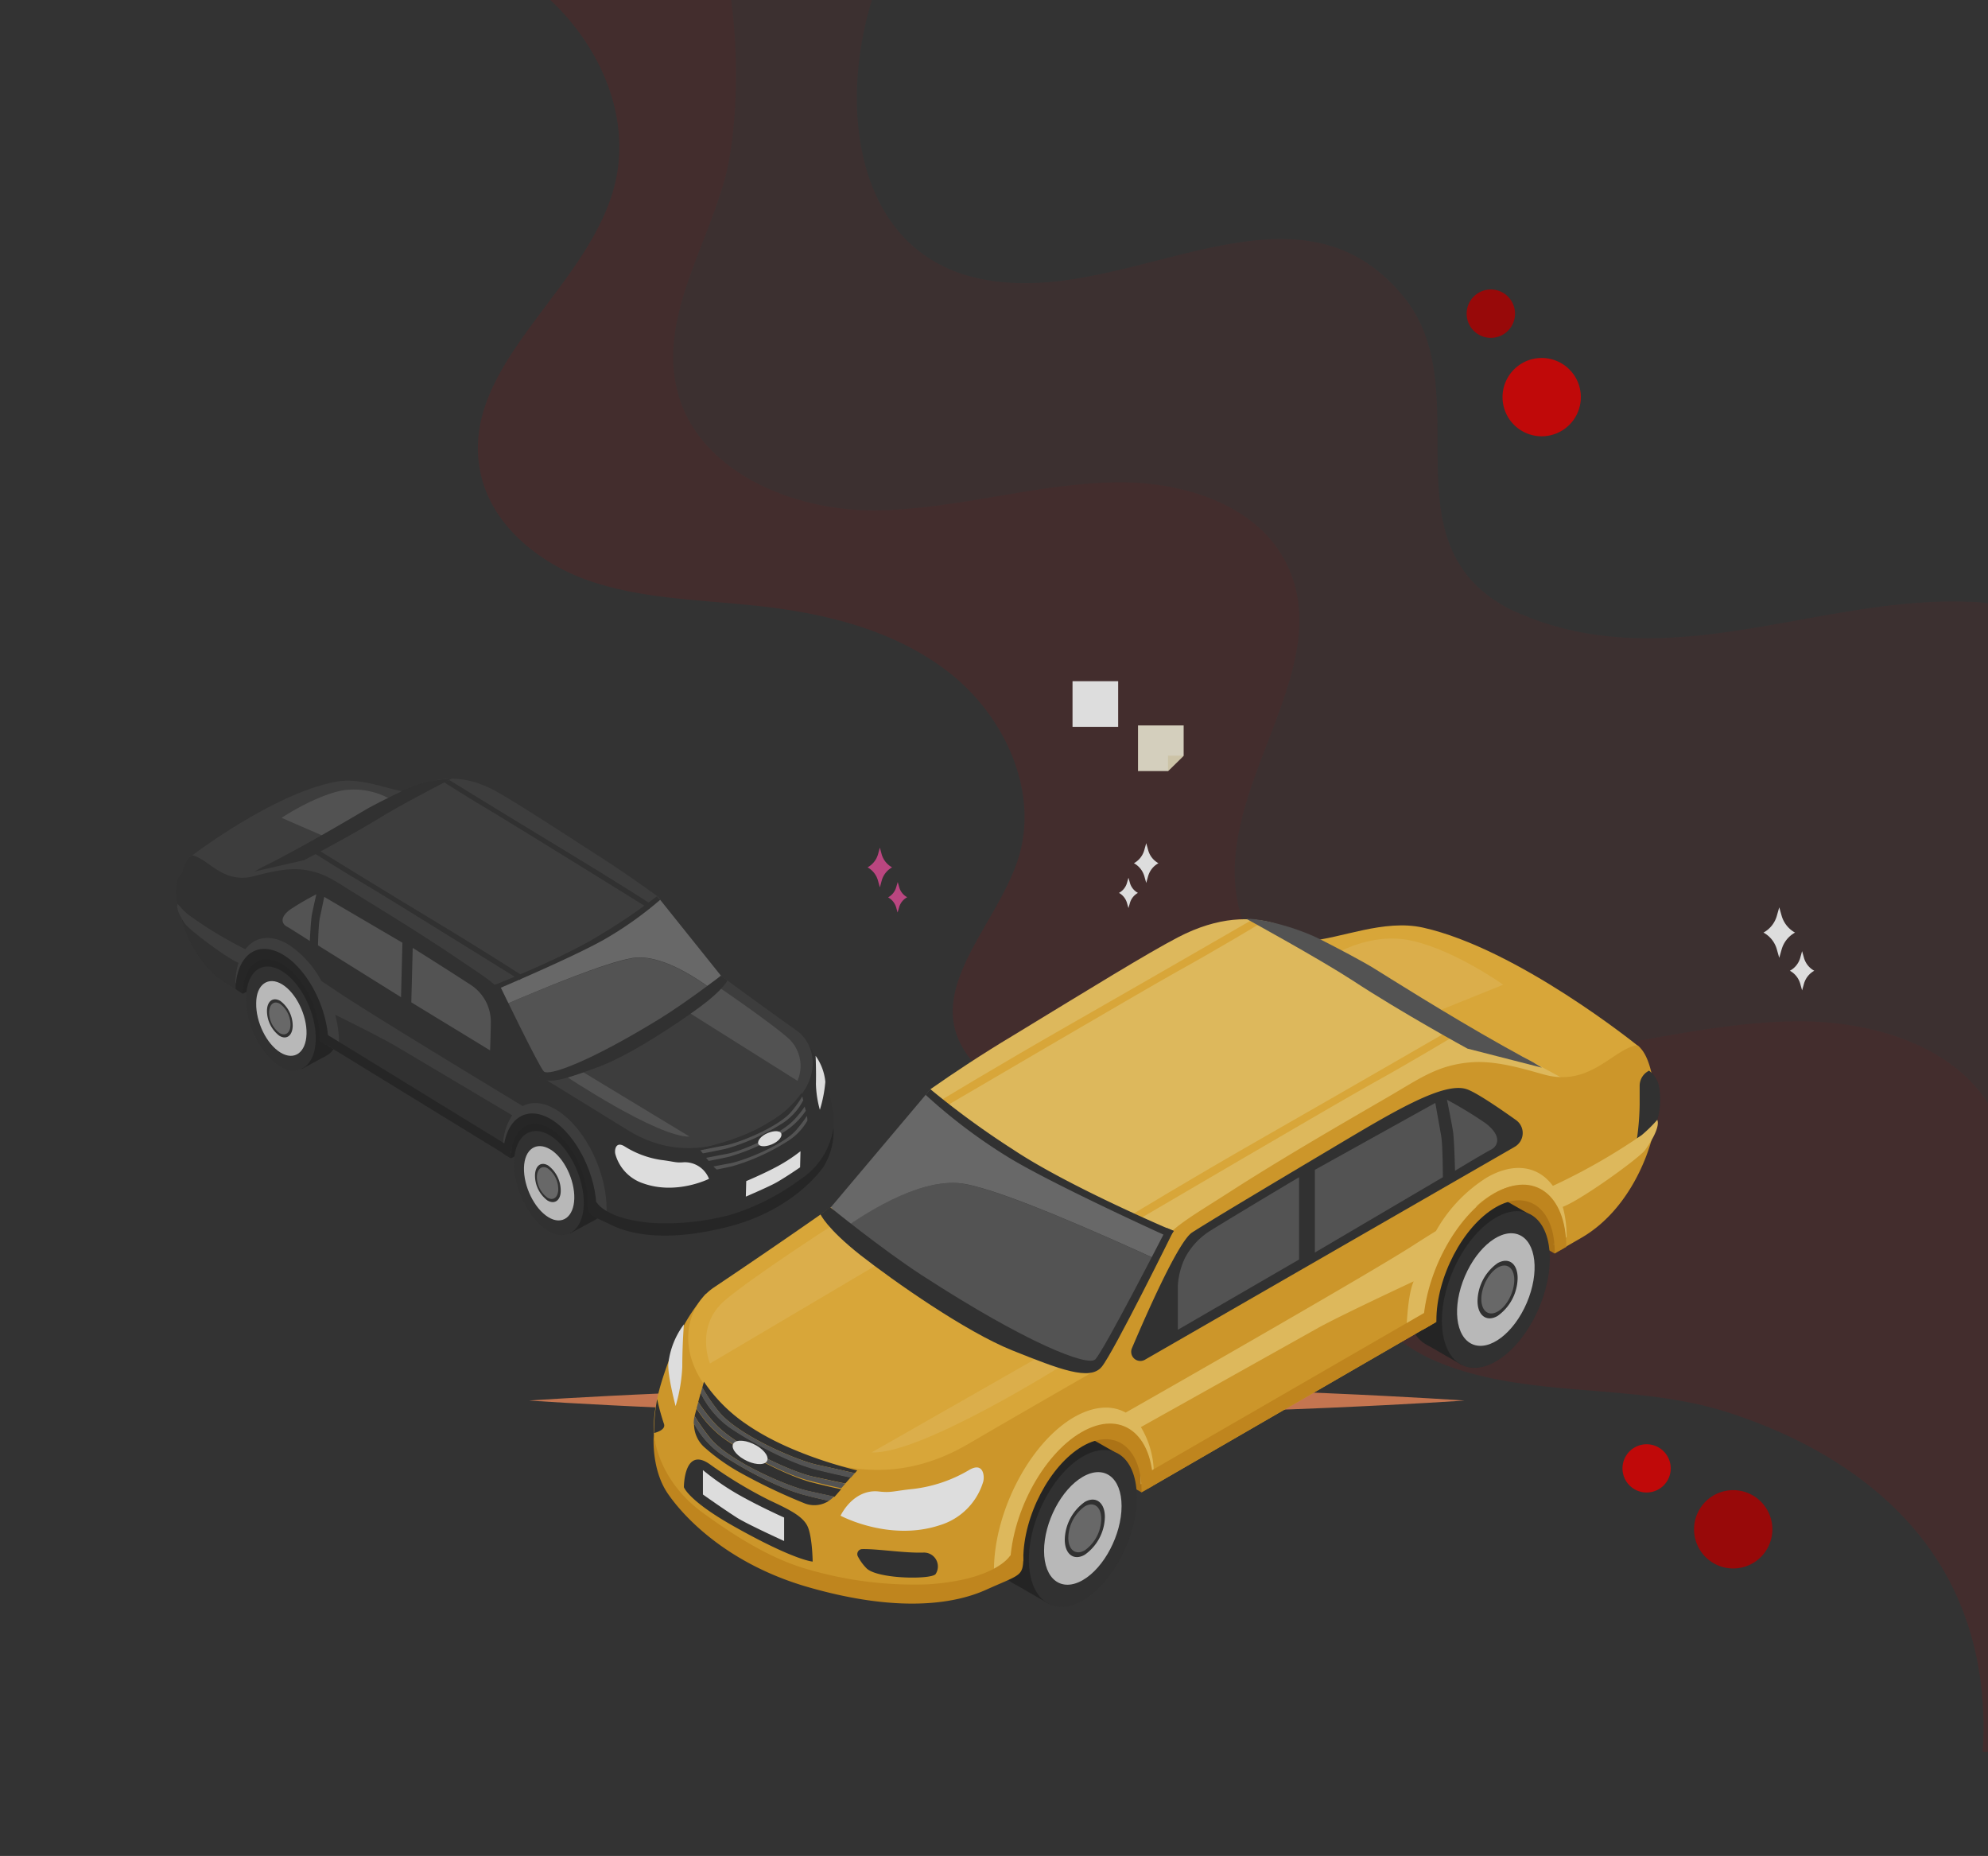 <svg xmlns="http://www.w3.org/2000/svg" xmlns:xlink="http://www.w3.org/1999/xlink" width="813" height="759" viewBox="0 0 813 759">
  <rect x="0" y="0" width="813" height="759" fill="#333333" stroke="none"/>
  <defs>
    <clipPath id="clip-path">
      <rect id="Rectangle_136" data-name="Rectangle 136" width="813" height="759" transform="translate(553)" fill="#fff" stroke="#707070" stroke-width="1"/>
    </clipPath>
  </defs>
  <g id="Mask_Group_2" data-name="Mask Group 2" transform="translate(-553)" clip-path="url(#clip-path)">
    <g id="Layer_2" data-name="Layer 2" transform="translate(624.995)">
      <g id="OBJECTS" transform="translate(0.005)" opacity="0.83">
        <path id="Path_3084" data-name="Path 3084" d="M772.162,330.854V716.363H660.584c1.667-25.879-2.9-51.512-15.959-74.085-19.129-32.793-52.742-53.179-88.1-64.63-38.586-12.516-81.983-5.329-118.793-20.66-16.014-6.668-30.334-19.321-35.089-35.99-4.372-15.44-.164-31.809,1.476-47.8s-.519-34.433-13.418-43.97c-13.309-9.865-31.891-6.012-47.905-1.722-26.316,7.05-82.256,34.761-100.265-.711-12.379-24.376,15-49.189,23.5-75.26,9.018-27.683-5.466-59-28.557-76.818S184.7,250.129,155.736,247.4c-21.862-2.214-44.407-2.733-65.2-9.947s-40.363-23.256-44.462-44.9c-8.444-43.7,45.09-74.577,55.284-117.891C107.694,47.686,95.314,19.129,74.764,0H206.319c-14.292,46.183-6.012,107.67,49.955,114.967,57.388,8.2,122.974-46.457,166.7,5.465,32.793,38.258-8.2,101.112,43.724,128.439,62.853,30.06,125.706-5.465,188.56-2.733h.41a47.85,47.85,0,0,1,45.446,34.433C716.96,333.969,745.3,317.71,772.162,330.854Z" transform="translate(78.257)" fill="#dc0000" opacity="0.07"/>
        <path id="Path_3085" data-name="Path 3085" d="M772.162,549.009V716.363H660.584c1.667-25.879-2.9-51.512-15.959-74.085-19.129-32.793-52.742-53.179-88.1-64.63-38.586-12.516-81.983-5.329-118.793-20.66-16.014-6.668-30.334-19.321-35.089-35.99-4.372-15.44-.164-31.809,1.476-47.8s-.519-34.433-13.418-43.97c-13.309-9.865-31.891-6.012-47.905-1.722-26.316,7.051-82.256,34.761-100.265-.71-12.379-24.376,15-49.19,23.5-75.26,9.018-27.683-5.466-59-28.557-76.818S184.7,250.129,155.736,247.4c-21.862-2.214-44.407-2.733-65.2-9.947s-40.363-23.256-44.462-44.9c-8.444-43.7,45.09-74.577,55.284-117.891C107.694,47.686,95.314,19.129,74.764,0h74c3.607,27.327,1.831,56.623-2.459,72.582-7.87,29.186-27.054,57.8-19.621,87.147,8.2,32.793,46.648,49.189,80.561,49s67.034-11.478,100.948-11.45c26.7,0,56.4,9.7,67.936,33.777,19.73,41.155-25.8,86.683-21.124,132.074,4.482,43.724,53.808,69.111,97.614,69.931s86.546-14.566,130.352-15.385c32.793-.6,70.232,10.6,83.568,40.636,5.766,13.035,6.2,27.929,11.887,40.991,10.63,24.349,37.329,37.548,63.127,43.724C751.584,545.512,761.887,547.233,772.162,549.009Z" transform="translate(78.257)" fill="#ac0000" opacity="0.08"/>
        <path id="Path_3086" data-name="Path 3086" d="M435.415,213.385s-85.644,5.985-191.292,5.985S52.83,213.385,52.83,213.385s85.644-5.985,191.292-5.985S435.415,213.385,435.415,213.385Z" transform="translate(91.529 359.372)" fill="#e18256"/>
        <path id="Path_3087" data-name="Path 3087" d="M162.625,108.56v12.379l-6.395,6.285H143.96V108.56Z" transform="translate(249.434 188.107)" fill="#f4eed8"/>
        <path id="Path_3088" data-name="Path 3088" d="M154.845,113.09l-6.395,6.285V113.09Z" transform="translate(257.214 195.957)" fill="#ebe0be"/>
        <rect id="Rectangle_134" data-name="Rectangle 134" width="18.665" height="18.665" transform="translate(366.613 278.577)" fill="#fff"/>
        <path id="Path_3089" data-name="Path 3089" d="M230.538,69.584A16.014,16.014,0,1,1,214.524,53.57a16.014,16.014,0,0,1,16.014,16.014Z" transform="translate(343.956 92.823)" fill="#dc0000"/>
        <path id="Path_3090" data-name="Path 3090" d="M259.2,239.014a16.014,16.014,0,1,1-4.719-11.353,16.014,16.014,0,0,1,4.719,11.353Z" transform="translate(393.616 386.403)" fill="#ac0000"/>
        <path id="Path_3091" data-name="Path 3091" d="M212.925,53.185a9.893,9.893,0,1,1-9.865-9.865,9.893,9.893,0,0,1,9.865,9.865Z" transform="translate(334.651 75.063)" fill="#ac0000"/>
        <path id="Path_3092" data-name="Path 3092" d="M236.19,226a9.865,9.865,0,1,1-9.865-9.865A9.865,9.865,0,0,1,236.19,226Z" transform="translate(375.059 374.499)" fill="#dc0000"/>
        <path id="Path_3093" data-name="Path 3093" d="M147.613,139.707l.765,2.733.765-2.733a8.772,8.772,0,0,1,4.236-5.329h0a8.718,8.718,0,0,1-4.236-5.465l-.765-2.733-.765,2.733a8.854,8.854,0,0,1-4.263,5.465h0a8.909,8.909,0,0,1,4.263,5.329Z" transform="translate(248.377 218.638)" fill="#fff"/>
        <path id="Path_3094" data-name="Path 3094" d="M144.389,141.68l.6,2.077.6-2.077a6.86,6.86,0,0,1,3.279-4.126h0a6.722,6.722,0,0,1-3.279-4.1l-.6-2.1-.6,2.1a6.722,6.722,0,0,1-3.279,4.1h0a6.859,6.859,0,0,1,3.279,4.126Z" transform="translate(244.496 227.597)" fill="#fff"/>
        <path id="Path_3095" data-name="Path 3095" d="M280.576,113.987l.765,2.733.765-2.733a8.854,8.854,0,0,1,4.263-5.465h0a8.909,8.909,0,0,1-4.263-5.329l-.765-2.733-.765,2.733a8.772,8.772,0,0,1-4.236,5.329h0a8.717,8.717,0,0,1,4.236,5.465Z" transform="translate(478.816 174.072)" fill="#fff"/>
        <path id="Path_3096" data-name="Path 3096" d="M277.379,115.96l.6,2.077.574-2.077a6.886,6.886,0,0,1,3.279-4.126h0a6.8,6.8,0,0,1-3.279-4.126l-.574-2.077-.6,2.077a6.805,6.805,0,0,1-3.279,4.126h0a6.887,6.887,0,0,1,3.279,4.126Z" transform="translate(474.934 183.03)" fill="#fff"/>
        <path id="Path_3097" data-name="Path 3097" d="M244.993,152.969l-.984,3.471-.984-3.471a11.259,11.259,0,0,0-5.465-6.859h0a11.314,11.314,0,0,0,5.466-6.859l.984-3.471.984,3.471a11.5,11.5,0,0,0,5.465,6.859h0a11.45,11.45,0,0,0-5.465,6.859Z" transform="translate(411.62 235.273)" fill="#fff"/>
        <path id="Path_3098" data-name="Path 3098" d="M247.276,155.648l-.765,2.733-.765-2.733a8.8,8.8,0,0,0-4.236-5.3h0a8.663,8.663,0,0,0,4.236-5.274l.765-2.733.765,2.733a8.717,8.717,0,0,0,4.208,5.274h0a8.854,8.854,0,0,0-4.208,5.3Z" transform="translate(418.464 246.64)" fill="#fff"/>
        <path id="Path_3099" data-name="Path 3099" d="M109.256,140.377l-.738,2.733-.765-2.733a8.854,8.854,0,0,0-4.263-5.465h0a8.909,8.909,0,0,0,4.263-5.329l.765-2.733.738,2.733a8.909,8.909,0,0,0,4.263,5.329h0A8.854,8.854,0,0,0,109.256,140.377Z" transform="translate(179.31 219.799)" fill="#d5498f"/>
        <path id="Path_3100" data-name="Path 3100" d="M111.042,142.384l-.6,2.077-.574-2.077a6.914,6.914,0,0,0-3.307-4.126h0a6.832,6.832,0,0,0,3.307-4.126L110.5,132l.6,2.077a6.7,6.7,0,0,0,3.279,4.126h0A6.777,6.777,0,0,0,111.042,142.384Z" transform="translate(184.629 228.723)" fill="#d5498f"/>
        <path id="Path_3101" data-name="Path 3101" d="M54.541,187.3l27.327-14.975a13.5,13.5,0,0,0-15.987-6.395A76.927,76.927,0,0,0,47.6,172.709Z" transform="translate(82.466 286.393)" fill="#212121"/>
        <ellipse id="Ellipse_62" data-name="Ellipse 62" cx="12.625" cy="22.327" rx="12.625" ry="22.327" transform="matrix(0.93, -0.367, 0.367, 0.93, 142.213, 462.49)" fill="#212121"/>
        <path id="Path_3102" data-name="Path 3102" d="M79.018,209.035l-9.565,5.192L52.92,172.8l9.947-5.329Z" transform="translate(91.685 290.184)" fill="#212121"/>
        <path id="Path_3103" data-name="Path 3103" d="M50.606,181.753c-.273,10.712,5.9,23.31,13.664,28.147s14.538,0,14.811-10.6-5.875-23.31-13.664-28.147S50.879,171.068,50.606,181.753Z" transform="translate(87.659 293.281)" fill="#303030"/>
        <path id="Path_3104" data-name="Path 3104" d="M52.074,180.329c-.191,7.679,4.263,16.724,9.92,20.222s10.466,0,10.658-7.624-4.236-16.752-9.838-20.086S52.292,172.623,52.074,180.329Z" transform="translate(90.208 297.192)" fill="#d3d3d3"/>
        <path id="Path_3105" data-name="Path 3105" d="M53.721,178.778a12.762,12.762,0,0,0,5.056,10.33c2.924,1.776,5.465,0,5.465-3.908a12.9,12.9,0,0,0-5.083-10.33C56.262,173.094,53.83,174.843,53.721,178.778Z" transform="translate(93.07 301.803)" fill="#303030"/>
        <path id="Path_3106" data-name="Path 3106" d="M54,178.461a10.712,10.712,0,0,0,4.236,8.636c2.4,1.476,4.427,0,4.509-3.252a10.576,10.576,0,0,0-4.208-8.608C56.241,173.761,54.192,175.209,54,178.461Z" transform="translate(93.556 302.64)" fill="#727272"/>
        <path id="Path_3107" data-name="Path 3107" d="M14.332,162.657l27.327-14.975a13.5,13.5,0,0,0-15.987-6.367A76.926,76.926,0,0,0,7.5,147.982Z" transform="translate(12.983 243.73)" fill="#212121"/>
        <path id="Path_3108" data-name="Path 3108" d="M3.336,147.359s32.793-25.114,58.481-30.06c10.685-2.1,21.862,3.471,30.771,4.454l9.264,9.209L32.194,171.27,4.648,155.557C2.133,153.972.685,148.67,3.336,147.359Z" transform="translate(3.32 202.433)" fill="#3f3f3f"/>
        <path id="Path_3109" data-name="Path 3109" d="M135.8,157.168c-3.115,3.607-9.346,9.045-21.589,17.162C84.641,193.9,64.091,191.82,64.091,191.82L48.76,163.1c17.025-7.324,42.658-17.818,53.48-19.566S127.108,150.664,135.8,157.168Z" transform="translate(84.476 248.317)" fill="#595959"/>
        <path id="Path_3110" data-name="Path 3110" d="M114.92,134.09l26.07,32.547s1.858,1.366-2.541,6.449c-8.69-6.559-22.736-15.385-33.558-13.664s-36.428,12.325-53.48,19.648L47.23,171.2Z" transform="translate(81.825 232.344)" fill="#727272"/>
        <path id="Path_3111" data-name="Path 3111" d="M167.613,164.527s-3.061,4.208-20.96,15.959c-16.7,10.931-46.73,21.152-46.73,21.152a404.46,404.46,0,0,0-37.411-26.426c-16.615-9.811-45.692-22.9-45.692-22.9l49.955-30.06s13.39-12.625,35.252-.383c8.2,4.591,23.064,14.265,43.888,27.71C153.676,154.607,161.464,160.072,167.613,164.527Z" transform="translate(29.132 201.908)" fill="#3f3f3f"/>
        <path id="Path_3112" data-name="Path 3112" d="M125.289,167.661s-14.484-9.373-35.17-21.862-47.6-29.049-47.6-29.049L40,117.433s11.177,7.132,21.671,13.308c8.39,5,62.58,38.614,62.58,38.614Z" transform="translate(69.297 202.299)" fill="#303030"/>
        <path id="Path_3113" data-name="Path 3113" d="M105.944,178.3s-14.484-9.4-35.17-21.862-47.6-29.076-47.6-29.076L20.6,128.1s11.177,7.132,21.671,13.308c8.526,5.028,62.635,38.668,62.635,38.668Z" transform="translate(35.682 220.683)" fill="#303030"/>
        <path id="Path_3114" data-name="Path 3114" d="M37.606,128.39l-14.238,2.077L8.83,137.955s28.038-2.9,30.907-3.99S37.606,128.39,37.606,128.39Z" transform="translate(15.288 222.468)" fill="#3f3f3f"/>
        <ellipse id="Ellipse_63" data-name="Ellipse 63" cx="12.625" cy="22.327" rx="12.625" ry="22.327" transform="matrix(0.93, -0.367, 0.367, 0.93, 32.604, 395.192)" fill="#212121"/>
        <path id="Path_3115" data-name="Path 3115" d="M38.9,184.415,29.36,189.58,12.8,148.152l9.947-5.3Z" transform="translate(22.167 247.523)" fill="#212121"/>
        <path id="Path_3116" data-name="Path 3116" d="M10.5,157.136c-.3,10.685,5.9,23.31,13.664,28.147s14.538,0,14.812-10.6-5.9-23.31-13.8-28.147S10.77,146.424,10.5,157.136Z" transform="translate(18.157 250.618)" fill="#303030"/>
        <path id="Path_3117" data-name="Path 3117" d="M12,155.812c-.191,7.706,4.236,16.752,9.92,20.222s10.439,0,10.658-7.6-4.236-16.752-9.92-20.25S12,148.133,12,155.812Z" transform="translate(20.777 254.401)" fill="#d3d3d3"/>
        <path id="Path_3118" data-name="Path 3118" d="M13.61,154.145a12.844,12.844,0,0,0,5.056,10.3c2.9,1.776,5.329,0,5.465-3.908a12.762,12.762,0,0,0-5.056-10.33C16.124,148.488,13.692,150.237,13.61,154.145Z" transform="translate(23.57 259.129)" fill="#303030"/>
        <path id="Path_3119" data-name="Path 3119" d="M13.93,153.858a10.658,10.658,0,0,0,4.208,8.608c2.432,1.476,4.454,0,4.536-3.252a10.74,10.74,0,0,0-4.208-8.608C16.035,149.13,14.122,150.579,13.93,153.858Z" transform="translate(24.124 259.962)" fill="#727272"/>
        <path id="Path_3120" data-name="Path 3120" d="M5.847,128c6.313,1.312,11.778,10.74,23.283,8.936,3.2-.519,13.09-3.962,21.1-3.17,8.526.847,13.172,4.154,20.714,8.909,6.012,3.771,27.328,16.615,43.724,27.765,9.127,6.231,15.467,9.947,17.763,14.019,1.612,2.733,7.16,16.806,12.625,27.765a29.512,29.512,0,0,0,4.1,5.957l105.894-16.615a50.448,50.448,0,0,1,9.209,17.49c1.312,4.236,5.466,14.921,3.115,24.431a38.1,38.1,0,0,1-19.84,23.666c-39.078,21.261-60.694,15.549-76.517,6.2.328-14.183-7.87-30.853-18.227-37.275s-19.129-.191-19.676,13.91L59.573,204.818c-.383-3.744-2.05-15.877-4.017-19.457-3.962-7.214-14.128-17.326-18.8-16.97-14.866,1.066-9.155,16.806-11.7,15.249l-5.465-3.416C8.142,173.2,2.567,159.727.873,151.283-.165,146.583.6,131.115,5.847,128Z" transform="translate(0.809 221.792)" fill="#303030"/>
        <path id="Path_3121" data-name="Path 3121" d="M8.88,158.717c.492-15.741,10.275-22.682,21.862-15.549A40.636,40.636,0,0,1,44.05,157.979l6.149,4.072c10.931,7.515,58.617,36.428,76.189,47.058,3.8-1.968,8.635-1.612,13.828,1.585,11.7,7.16,20.824,25.742,20.468,41.565l-1.64-.984-2.323-1.421c0-.164-2.377-1.148-2.377-1.284.328-13.117-6.477-27.655-16.151-33.585a15.331,15.331,0,0,0-5.739-2.214l.465.3-6.285,1.148c-2.979,2.268-4.728,7.023-4.919,13.664v.41l-3.416-2.132a23.939,23.939,0,0,1,3.8-13.281L74.931,184.842c-6.5-3.853-25.278-13.117-25.278-13.117a43.15,43.15,0,0,1,1.612,13.008l-1.612-.984-2.35-1.421c0-.164-2.377-1.148-2.377-1.284a42.521,42.521,0,0,0-2.733-15.659l-.738-.465-5.793-8.963L27.709,148c-1.284-.874,1.2.465,5.793,3.252a26.7,26.7,0,0,0-4.728-3.689c-9.674-5.9-17.107-.355-17.462,12.735,0,0,1.011.492,1.011.628Z" transform="translate(15.374 243.216)" fill="#3f3f3f"/>
        <path id="Path_3122" data-name="Path 3122" d="M68.79,169.154c10.357,6.422,18.555,23.092,18.337,37.275l-1.448-.9-2.1-1.284v-.41c.3-11.723-6.477-25.551-15.139-30.88s-15.959,0-16.4,11.641v.383l-3.088-1.913C49.551,168.962,58.323,162.732,68.79,169.154Z" transform="translate(84.806 288.719)" fill="#232323"/>
        <path id="Path_3123" data-name="Path 3123" d="M62.065,123.2a30.334,30.334,0,0,0-21.452-4.673c-11.642,2.35-24.813,11.2-24.813,11.2l19.949,8.663Z" transform="translate(27.365 204.734)" fill="#727272" opacity="0.5"/>
        <path id="Path_3124" data-name="Path 3124" d="M28.548,144.514c10.494,6.422,18.665,23.092,18.337,37.275l-1.448-.875L43.36,179.63a2.076,2.076,0,0,1,0-.41c.3-11.751-6.477-25.579-15.167-30.88s-15.932,0-16.4,11.641a1.557,1.557,0,0,1,0,.355L8.9,158.4C9.337,144.35,18.109,138.119,28.548,144.514Z" transform="translate(15.409 246.051)" fill="#232323"/>
        <path id="Path_3125" data-name="Path 3125" d="M128.567,146s12.981,9.674,30.962,22.463c8.854,6.285,11.587,23.447-10.029,36.755-25.141,15.6-44.052,13.363-59.574,3.635C73.256,198.523,54.4,186.991,54.4,186.991s13.035.273,39.461-14.429A147.3,147.3,0,0,0,128.567,146Z" transform="translate(94.249 252.982)" fill="#3f3f3f"/>
        <path id="Path_3126" data-name="Path 3126" d="M109.53,187.573,64,160l-6.012,2.241S96.276,187.874,109.53,187.573Z" transform="translate(100.47 277.24)" fill="#727272" opacity="0.5"/>
        <path id="Path_3127" data-name="Path 3127" d="M89.532,147.39s21.561,14.648,29.842,21.862a15.358,15.358,0,0,1,3.689,17.353L75.65,156.791Z" transform="translate(131.07 255.39)" fill="#727272" opacity="0.5"/>
        <path id="Path_3128" data-name="Path 3128" d="M113.639,208.082a2.459,2.459,0,0,0,3.58-3.006c-4.1-10.357-11.887-29.213-15.385-31.618-4.536-3.115-20.359-13.145-39.68-25.333-14.292-8.991-26.972-16.834-33.094-15.3a77.254,77.254,0,0,0-13.664,8.2,4.29,4.29,0,0,0,.164,7.215Z" transform="translate(23.396 229.814)" fill="#303030"/>
        <path id="Path_3129" data-name="Path 3129" d="M92.393,116.52s-19.976,10.22-29.022,15.823c-13.418,8.2-31.4,17.544-31.4,17.544L11.75,154.505c5.466-3.17,0,0,10.74-5.657,15.3-8.062,32.028-18.063,34.733-19.648,3.744-2.159,10.931-5.711,14.839-7.57a52.634,52.634,0,0,1,20.332-5.11Z" transform="translate(20.347 201.9)" fill="#303030"/>
        <path id="Path_3130" data-name="Path 3130" d="M104.124,185.266a10.63,10.63,0,0,0-10.275-6.777c-3.416.3-3.853-.273-9.4-.956a38.668,38.668,0,0,1-14.73-5.465c-3.853-2.432-4.29,1.558-3.908,3.061a17.517,17.517,0,0,0,11.478,12.024C90.87,191.961,104.124,185.266,104.124,185.266Z" transform="translate(113.828 296.818)" fill="#fff"/>
        <path id="Path_3131" data-name="Path 3131" d="M88.86,185.166c-3.689.683-7.488,1.476-10,1.968l-.629-.765s17.6-3.443,30.06-11.5A43.178,43.178,0,0,0,120.26,163.55l.383,1.585a50.283,50.283,0,0,1-4.782,6.395C110.859,177.569,94.954,184.073,88.86,185.166Z" transform="translate(135.541 283.391)" fill="#303030"/>
        <path id="Path_3132" data-name="Path 3132" d="M88.842,186.5c-2.951.547-6.094,1.175-8.553,1.667L78.84,186.45c2.733-.492,6.422-1.2,9.947-2.022A88.594,88.594,0,0,0,111.8,173.77a24.6,24.6,0,0,0,8.2-9.1l.6,2.432a41.564,41.564,0,0,1-4.564,5.629C110.458,178.552,94.936,185.384,88.842,186.5Z" transform="translate(136.598 285.332)" fill="#303030"/>
        <path id="Path_3133" data-name="Path 3133" d="M110.444,175.714a23.966,23.966,0,0,0,7.515-8.034,8.526,8.526,0,0,1-2.951,6.34,53.917,53.917,0,0,1-10.439,7,153.219,153.219,0,0,1-17.189,7.57,7.1,7.1,0,0,1-6.449-.874c2.05-.41,4.318-.875,6.5-1.394a87.7,87.7,0,0,0,23.01-10.6Z" transform="translate(140.219 290.548)" fill="#303030"/>
        <path id="Path_3134" data-name="Path 3134" d="M111.137,174.428a29.652,29.652,0,0,0,8.2-8.2l.41,1.776v.246a56.223,56.223,0,0,1-4.236,5.684C110.427,180,94.522,186.48,88.428,187.6c-2.3.41-4.728.9-6.887,1.312h0l-1.722-2.1c2.487-.465,5.466-1.066,8.472-1.749a87.693,87.693,0,0,0,22.846-10.63Z" transform="translate(138.296 288.035)" fill="#303030"/>
        <path id="Path_3135" data-name="Path 3135" d="M114.4,172.6a56.217,56.217,0,0,0,4.236-5.6,9.154,9.154,0,0,1,.191,1.94,23.966,23.966,0,0,1-7.515,8.034A87.7,87.7,0,0,1,88.3,187.523c-2.186.519-4.454.984-6.5,1.394a7.38,7.38,0,0,1-1.366-1.257c2.159-.41,4.591-.9,6.886-1.312C93.411,185.145,109.315,178.669,114.4,172.6Z" transform="translate(139.353 289.369)" fill="#595959"/>
        <path id="Path_3136" data-name="Path 3136" d="M87.993,184.893c6.094-1.12,21.616-7.952,27.082-13.664a41.562,41.562,0,0,0,4.564-5.629l.437,1.722a29.649,29.649,0,0,1-8.2,8.2,87.7,87.7,0,0,1-23.01,10.548c-2.924.683-5.985,1.285-8.471,1.749L79.33,186.56C81.9,186.068,85.041,185.44,87.993,184.893Z" transform="translate(137.447 286.943)" fill="#595959"/>
        <path id="Path_3137" data-name="Path 3137" d="M112.455,174.792a88.6,88.6,0,0,1-23.01,10.548c-3.525.82-7.214,1.53-9.947,2.022l-1.038-1.257c2.514-.492,6.313-1.284,10-1.968,6.094-1.093,21.862-7.6,27.082-13.664a50.282,50.282,0,0,0,4.618-6.395l.383,1.585a24.594,24.594,0,0,1-8.089,9.127Z" transform="translate(135.939 284.31)" fill="#595959"/>
        <path id="Path_3138" data-name="Path 3138" d="M95.71,158s.273,5.465.137,11.478a43.067,43.067,0,0,0,1.612,10.6A54.329,54.329,0,0,0,99.7,168.658,21.862,21.862,0,0,0,95.71,158Z" transform="translate(165.829 273.775)" fill="#fff"/>
        <path id="Path_3139" data-name="Path 3139" d="M117.625,178.763s.273-10.931-6.723-6.422a119.122,119.122,0,0,1-16.4,9.319c-5.138,2.268-8.854,3.908-10.357,6.5a30.607,30.607,0,0,0-1.749,9.729s4.837,0,21.507-8.963C116.4,182.343,117.625,178.763,117.625,178.763Z" transform="translate(142.766 296.735)" fill="#303030"/>
        <path id="Path_3140" data-name="Path 3140" d="M107.624,172.28l-.164,6.586s-5.165,3.58-9.264,5.957c-2.733,1.667-12.926,6.012-12.926,6.012l.164-6.34s7.242-3.033,12.926-6.121a66.594,66.594,0,0,0,9.264-6.094Z" transform="translate(147.739 298.518)" fill="#fff"/>
        <path id="Path_3141" data-name="Path 3141" d="M162.1,168.74A27.792,27.792,0,0,1,157.869,185c-4.919,6.75-17.216,18.719-38.614,24.239-23.994,6.176-39.106,3.607-47.8-.574s-9.729-3.935-9.838-8.2,3.771-.956,3.771-.956,3.689,6.613,22.135,8.2a102.124,102.124,0,0,0,32.984-3.443A94.991,94.991,0,0,0,148.441,190,30.552,30.552,0,0,0,162.1,168.74Z" transform="translate(106.758 292.384)" fill="#232323"/>
        <path id="Path_3142" data-name="Path 3142" d="M90.568,179.664a1.339,1.339,0,0,1,1.066,2.05,11.97,11.97,0,0,1-2.459,3.17c-3.115,2.733-17.025,2.541-18.555,1.038a3.744,3.744,0,0,1,3.361-5.766C79.09,180.62,86.141,179.472,90.568,179.664Z" transform="translate(121.317 311.275)" fill="#303030"/>
        <path id="Path_3143" data-name="Path 3143" d="M99.431,165.38s-1.175,4.728-1.913,6.559,2.569,2.733,2.569,2.733a48.152,48.152,0,0,0-.656-9.291Z" transform="translate(168.776 286.562)" fill="#303030"/>
        <path id="Path_3144" data-name="Path 3144" d="M87.147,174.337c.383,1.312,2.733,1.476,5.465.383s4.372-3.061,4.017-4.345-2.733-1.476-5.465-.383S86.819,173.053,87.147,174.337Z" transform="translate(150.918 293.318)" fill="#fff"/>
        <path id="Path_3145" data-name="Path 3145" d="M142.976,147.988s-1.776,3.771-11.177,10.74-28.776,19.867-41.62,24.595-21.042,7.706-24.13,3.8S47.63,149.928,47.63,149.928l1.858-.711s16.4,34.05,18.419,35.963,18.337-3.744,47.359-21.561c10.931-6.75,25.032-17.6,25.032-17.6Z" transform="translate(82.518 253.016)" fill="#303030"/>
        <path id="Path_3146" data-name="Path 3146" d="M114.227,134.09l1.257,1.53a146.614,146.614,0,0,1-23.174,16.4c-12.871,7.242-43.505,20.2-43.505,20.2L47.63,170.49s28.475-11.15,43.724-20.769a229.538,229.538,0,0,0,22.873-15.631Z" transform="translate(82.518 232.344)" fill="#303030"/>
        <path id="Path_3147" data-name="Path 3147" d="M22.676,154.45,97.99,200.688l-.109,4.29-1.093-.683L21.61,158.167Z" transform="translate(37.432 267.623)" fill="#232323"/>
        <path id="Path_3148" data-name="Path 3148" d="M35.784,141.85l-.574,22.272L67.429,183.77s.3-8.417.3-11.833a18.009,18.009,0,0,0-8.5-15.139C50.623,151.169,35.784,141.85,35.784,141.85Z" transform="translate(60.998 245.791)" fill="#595959"/>
        <path id="Path_3149" data-name="Path 3149" d="M55.782,152.967l-.574,22.272L21.24,154.032s.191-8.444.711-10.931l1.858-8.881Z" transform="translate(36.791 232.57)" fill="#595959"/>
        <path id="Path_3150" data-name="Path 3150" d="M29.753,133.83s-1.448,6.258-1.858,8.5-.82,10.576-.82,10.576-7.706-4.946-9.483-5.93-3.17-3.635,1.694-7.078a112.037,112.037,0,0,1,10.466-6.067Z" transform="translate(27.622 231.894)" fill="#595959"/>
        <path id="Path_3151" data-name="Path 3151" d="M3.271,130.43l.437.3a4.509,4.509,0,0,1,1.94,3.99v5.056a72.279,72.279,0,0,0,.492,9.182l-4.782-3.307A19.266,19.266,0,0,1,.347,134.939a6.832,6.832,0,0,1,2.924-4.509Z" transform="translate(-0.005 226.003)" fill="#303030"/>
        <path id="Path_3152" data-name="Path 3152" d="M28.847,154.208A164.341,164.341,0,0,1,4.5,139.506,36.816,36.816,0,0,1,.372,135.27s-1.339,1.858,3.061,8.2c1.476,2.159,17.189,14.183,22.053,15.987C27.89,154.208,28.847,154.208,28.847,154.208Z" transform="translate(0.299 234.389)" fill="#3f3f3f"/>
        <path id="Path_3153" data-name="Path 3153" d="M170.308,244.811l-40.718-23.8s7.105-13.855,24.595-9.045a116.555,116.555,0,0,1,27.328,10.931Z" transform="translate(224.535 365.522)" fill="#c47f10"/>
        <ellipse id="Ellipse_64" data-name="Ellipse 64" cx="33.859" cy="19.157" rx="33.859" ry="19.157" transform="matrix(0.392, -0.92, 0.92, 0.392, 325.614, 640.432)" fill="#212121"/>
        <path id="Path_3154" data-name="Path 3154" d="M125.42,276.551l14.292,8.253,26.726-62.17-14.866-8.444Z" transform="translate(217.309 371.138)" fill="#212121"/>
        <ellipse id="Ellipse_65" data-name="Ellipse 65" cx="33.859" cy="19.157" rx="33.859" ry="19.157" transform="matrix(0.392, -0.92, 0.92, 0.392, 339.935, 648.687)" fill="#303030"/>
        <path id="Path_3155" data-name="Path 3155" d="M161.6,234.177c0,11.669-7.105,25.251-15.85,30.279s-15.85-.3-15.85-11.969,7.078-25.223,15.85-30.279S161.6,222.508,161.6,234.177Z" transform="translate(225.072 381.73)" fill="#d3d3d3"/>
        <path id="Path_3156" data-name="Path 3156" d="M149.4,231.481a19.375,19.375,0,0,1-8.2,15.467c-4.454,2.6-8.2-.164-8.2-6.121a19.4,19.4,0,0,1,8.2-15.467C145.653,222.818,149.4,225.578,149.4,231.481Z" transform="translate(230.443 388.853)" fill="#303030"/>
        <path id="Path_3157" data-name="Path 3157" d="M147,231.08A16.123,16.123,0,0,1,140.28,243.9c-3.717,2.159-6.75-.137-6.75-5.083a16.206,16.206,0,0,1,6.75-12.9C144,223.81,147,226.106,147,231.08Z" transform="translate(231.362 390.102)" fill="#727272"/>
        <path id="Path_3158" data-name="Path 3158" d="M232.118,209.061l-40.718-23.8s7.132-13.855,24.595-9.045a116.607,116.607,0,0,1,27.327,10.931Z" transform="translate(331.636 303.576)" fill="#c47f10"/>
        <path id="Path_3159" data-name="Path 3159" d="M312.961,187.443s-48.807-39.379-87.448-48.042c-16.1-3.58-33.422,4.4-46.839,5.465L164.19,159.023l103.844,63.755,42.6-22.764C314.6,197.773,316.923,189.766,312.961,187.443Z" transform="translate(284.488 239.959)" fill="#f9bd3a"/>
        <path id="Path_3160" data-name="Path 3160" d="M99.27,196.889c4.564,5.465,13.664,14.046,32.055,26.836,44.079,30.88,75.315,28.53,75.315,28.53L231.016,209.3c-25.524-11.778-63.974-28.721-80.316-31.809S112.688,187.243,99.27,196.889Z" transform="translate(171.998 306.729)" fill="#595959"/>
        <path id="Path_3161" data-name="Path 3161" d="M139.062,163,98.371,211.26s-2.733,2.022,3.607,9.92c13.418-9.647,35.061-22.491,51.43-19.4s54.655,20.031,80.316,31.809l6.668-11.751Z" transform="translate(169.426 282.438)" fill="#727272"/>
        <path id="Path_3162" data-name="Path 3162" d="M112.89,207.071s4.482,6.5,31.181,25.032c24.868,17.271,70.013,33.941,70.013,33.941s32.246-24.458,57.8-38.7,70.2-32.93,70.2-32.93l-74.577-47.741s-19.7-19.321-53.425-1.694c-12.68,6.613-35.526,20.742-67.663,40.308C134.424,192.451,122.4,200.4,112.89,207.071Z" transform="translate(195.598 238.367)" fill="#ffd364"/>
        <path id="Path_3163" data-name="Path 3163" d="M114,211.88s22.354-13.664,54.218-31.864,73.347-42.166,73.347-42.166l3.88,1.2s-17.244,10.384-33.394,19.321c-13.117,7.269-96.521,56.185-96.521,56.185Z" transform="translate(197.521 238.86)" fill="#f9bd3a"/>
        <path id="Path_3164" data-name="Path 3164" d="M143,228.74s22.354-13.664,54.218-31.864,73.347-42.166,73.347-42.166l3.853,1.2S257.2,166.3,241.051,175.233C227.907,182.5,144.5,231.418,144.5,231.418Z" transform="translate(247.771 268.074)" fill="#f9bd3a"/>
        <path id="Path_3165" data-name="Path 3165" d="M195.944,156.4l21.534,3.744,21.862,11.887s-42.44-5.465-46.73-7.242S195.944,156.4,195.944,156.4Z" transform="translate(331.464 271.002)" fill="#ffd364"/>
        <path id="Path_3166" data-name="Path 3166" d="M228.307,197.545c0,16.233-9.865,35.089-22.053,42.139s-22.053-.437-22.053-16.67,9.865-35.116,22.053-42.139S228.307,181.312,228.307,197.545Z" transform="translate(319.16 308.834)" fill="#212121"/>
        <path id="Path_3167" data-name="Path 3167" d="M187.23,240.829l14.292,8.253,26.726-62.17-14.866-8.472Z" transform="translate(324.41 309.192)" fill="#212121"/>
        <path id="Path_3168" data-name="Path 3168" d="M233.547,200.572c0,16.4-9.865,35.116-22.053,42.139s-22.053-.437-22.053-16.67,9.865-35.089,22.053-42.139S233.547,184.34,233.547,200.572Z" transform="translate(328.24 314.059)" fill="#303030"/>
        <ellipse id="Ellipse_66" data-name="Ellipse 66" cx="24.321" cy="13.773" rx="24.321" ry="13.773" transform="matrix(0.392, -0.92, 0.92, 0.392, 517.519, 544.344)" fill="#d3d3d3"/>
        <path id="Path_3169" data-name="Path 3169" d="M211.167,195.763a19.4,19.4,0,0,1-8.2,15.467c-4.482,2.6-8.2-.164-8.2-6.121a19.4,19.4,0,0,1,8.2-15.467C207.532,187.073,211.167,189.806,211.167,195.763Z" transform="translate(337.475 326.93)" fill="#303030"/>
        <ellipse id="Ellipse_67" data-name="Ellipse 67" cx="10.357" cy="5.848" rx="10.357" ry="5.848" transform="matrix(0.392, -0.92, 0.92, 0.392, 531.092, 534.581)" fill="#727272"/>
        <path id="Path_3170" data-name="Path 3170" d="M473.593,156.4c-9.619,1.776-18.309,15.823-35.526,12.625-4.837-.875-19.676-6.5-31.864-5.629-12.953.929-20.14,5.766-31.809,12.68-9.237,5.466-42.166,24.13-67.335,40.363-14.1,9.073-23.857,14.484-27.519,20.578-2.541,4.208-11.5,25.2-20.25,41.592a42.139,42.139,0,0,1-6.5,8.991l-160.03-29.4A75.643,75.643,0,0,0,78,284.4c-2.186,6.395-8.827,22.436-5.684,36.947,2.733,13.172,12.188,26.918,29.131,36.7,58.426,33.777,91.41,25.988,115.732,12.407,0-21.534,13.145-46.457,29.268-55.775s29.186.492,29.3,21.862l113.327-65.586c.711-5.684,3.717-24.021,6.832-29.377,6.285-10.767,22.135-25.688,29.186-25,22.545,2.214,13.227,25.879,17.134,23.611l8.608-4.974c17.654-10.193,26.644-30.416,29.514-43.15C481.955,185.067,481.409,161.565,473.593,156.4Z" transform="translate(123.855 271.002)" fill="#eaaa28"/>
        <path id="Path_3171" data-name="Path 3171" d="M356.6,203.112c0-23.857-14.675-34.788-32.656-24.4a61.213,61.213,0,0,0-20.769,21.862c-3.006,1.858-6.149,3.826-9.4,5.93-17.025,10.931-90.372,52.906-117.508,68.319-5.684-3.143-13.035-2.733-21.07,1.858-17.982,10.384-32.574,38.258-32.793,62.2l2.487-1.421,3.607-2.077c0-.246,3.662-1.612,3.662-1.858,0-19.867,10.931-41.647,25.825-50.255a22.626,22.626,0,0,1,8.8-3.143l-.738.437,9.51,1.968c4.4,3.607,6.887,10.931,6.887,20.988v.629l5.3-3.061a36.92,36.92,0,0,0-5.247-20.332l72.691-40.691c9.975-5.465,38.86-18.911,38.86-18.911-1.612,3.689-2.487,10.248-2.979,19.676l2.487-1.421,3.607-2.077c0-.246,3.662-1.612,3.662-1.858a64.9,64.9,0,0,1,4.755-23.638l1.175-.656,9.155-13.363,12.352-11.751c1.995-1.284-1.858.683-8.909,4.7a38.425,38.425,0,0,1,7.3-5.465c14.921-8.608,25.961.137,25.961,20,0,.191-1.53.683-1.53.875Z" transform="translate(212.076 302.856)" fill="#ffd364"/>
        <path id="Path_3172" data-name="Path 3172" d="M154.068,216.553c-16.123,9.319-29.213,34.241-29.268,55.775l2.214-1.284,3.225-1.858v-.629c0-17.818,10.931-38.5,24.185-46.211s24.185.465,24.185,18.282v.574l4.755-2.733C183.254,217.045,170.191,207.234,154.068,216.553Z" transform="translate(216.235 369.13)" fill="#db9519"/>
        <path id="Path_3173" data-name="Path 3173" d="M173,147.607s15.167-10.221,32.793-6.231,37.193,17.954,37.193,17.954l-30.607,12.352Z" transform="translate(299.753 243.368)" fill="#ffd364" opacity="0.5"/>
        <path id="Path_3174" data-name="Path 3174" d="M215.878,180.8c-16.123,9.319-29.213,34.269-29.268,55.775l2.241-1.257,3.225-1.886v-.6c0-17.818,10.931-38.532,24.185-46.238s24.212.465,24.212,18.282v.574l4.755-2.733C245.063,181.295,232,171.484,215.878,180.8Z" transform="translate(323.336 307.184)" fill="#db9519"/>
        <path id="Path_3175" data-name="Path 3175" d="M135,180.66s-20.058,14.183-47.823,32.793c-13.664,9.182-18.528,35.089,13.664,56.131,37.685,24.595,66.269,21.862,90.181,7.98,25.715-15.03,54.874-31.673,54.874-31.673s-19.785,0-59.273-23.447A223.813,223.813,0,0,1,135,180.66Z" transform="translate(132.8 313.039)" fill="#f9bd3a"/>
        <path id="Path_3176" data-name="Path 3176" d="M104.1,242.717l70.15-40.008,9.045,3.662S124.268,243.7,104.1,242.717Z" transform="translate(180.367 351.246)" fill="#ffd364" opacity="0.5"/>
        <path id="Path_3177" data-name="Path 3177" d="M133.462,182.78s-33.312,21.343-46.129,32.028-6.422,26.1-6.422,26.1l73.238-43.314Z" transform="translate(137.423 316.712)" fill="#ffd364" opacity="0.5"/>
        <path id="Path_3178" data-name="Path 3178" d="M148.568,273.948a3.744,3.744,0,0,1-5.329-4.7c6.613-15.577,19.129-43.724,24.595-47.331,7.023-4.536,31.427-19.129,61.214-36.837,22-13.09,41.538-24.595,50.774-21.862,3.58.984,13.363,7.652,20.5,12.735a6.5,6.5,0,0,1-.547,10.931Z" transform="translate(247.668 282.112)" fill="#303030"/>
        <path id="Path_3179" data-name="Path 3179" d="M160.21,137.549s29.9,16.4,43.369,25.169c20.058,13.172,46.921,27.847,46.921,27.847L281,198.38c-8.2-5.028,0,0-16.041-8.991-22.9-12.844-47.85-28.667-51.922-31.181-5.465-3.443-16.4-9.1-22.163-12.051C179.066,140.118,163.872,137.085,160.21,137.549Z" transform="translate(277.591 238.258)" fill="#595959"/>
        <path id="Path_3180" data-name="Path 3180" d="M99.44,239.329c3.2-6.094,8.827-10.685,15.686-9.893,5.165.6,5.875-.219,14.292-1.066a58.262,58.262,0,0,0,22.545-7.679c5.93-3.553,6.477,2.514,5.821,4.782a26.59,26.59,0,0,1-17.872,17.79C119.28,250.014,99.44,239.329,99.44,239.329Z" transform="translate(172.292 380.513)" fill="#fff"/>
        <path id="Path_3181" data-name="Path 3181" d="M126.037,240.82c5.466,1.175,11.314,2.514,15.085,3.361l.984-1.148S115.543,237.1,97.124,224.4A65.013,65.013,0,0,1,79.416,206.77l-.656,2.378a72.984,72.984,0,0,0,6.75,9.865C93.08,228.413,116.855,238.88,126.037,240.82Z" transform="translate(136.459 358.281)" fill="#303030"/>
        <path id="Path_3182" data-name="Path 3182" d="M125.4,242.763c4.427.929,9.182,2.022,12.9,2.733l2.241-2.541c-4.1-.875-9.674-2.1-14.975-3.471-10.193-2.733-24.868-10.412-34.487-16.916A37.492,37.492,0,0,1,79.161,208.44l-1.011,3.689a62.613,62.613,0,0,0,6.723,8.717C92.934,229.919,116.217,240.905,125.4,242.763Z" transform="translate(135.402 361.174)" fill="#303030"/>
        <path id="Path_3183" data-name="Path 3183" d="M88.454,225.506A36.373,36.373,0,0,1,77.523,212.99a12.708,12.708,0,0,0,4.044,9.647A81.979,81.979,0,0,0,97.09,233.568a233.458,233.458,0,0,0,25.824,12.243,10.931,10.931,0,0,0,9.811-1.12c-3.088-.683-6.5-1.476-9.811-2.35C112.721,239.744,97.964,231.983,88.454,225.506Z" transform="translate(134.307 369.058)" fill="#303030"/>
        <path id="Path_3184" data-name="Path 3184" d="M90.283,223.545A44.161,44.161,0,0,1,78.368,210.81l-.738,2.733v.355a87.017,87.017,0,0,0,6.2,8.8c7.46,9.373,31.317,19.867,40.5,21.862l10.439,2.3h0l2.733-3.115c-3.8-.793-8.39-1.858-12.789-3.006C114.549,237.81,99.9,230.049,90.283,223.545Z" transform="translate(134.501 365.281)" fill="#303030"/>
        <path id="Path_3185" data-name="Path 3185" d="M84.029,220.719a87.005,87.005,0,0,1-6.2-8.8,13.665,13.665,0,0,0-.355,2.924A36.374,36.374,0,0,0,88.4,227.36c9.619,6.477,24.267,14.238,34.46,16.888,3.307.875,6.723,1.667,9.811,2.35a10.384,10.384,0,0,0,2.159-1.8l-10.439-2.3C115.346,240.587,91.489,230.093,84.029,220.719Z" transform="translate(134.224 367.204)" fill="#595959"/>
        <path id="Path_3186" data-name="Path 3186" d="M125.832,240.389c-9.182-1.913-32.465-12.9-40.527-21.862a62.6,62.6,0,0,1-6.723-8.717l-.683,2.6a44.161,44.161,0,0,0,11.915,12.735c9.619,6.5,24.267,14.265,34.487,16.916,4.4,1.148,8.991,2.214,12.789,3.006l1.64-1.886C135.014,242.466,130.259,241.373,125.832,240.389Z" transform="translate(134.969 363.548)" fill="#595959"/>
        <path id="Path_3187" data-name="Path 3187" d="M90.435,224.18c9.619,6.5,24.294,14.238,34.487,16.916,5.3,1.366,10.931,2.6,14.975,3.471l1.64-1.858c-3.771-.847-9.51-2.186-15.085-3.361-9.182-1.94-33.039-12.407-40.527-21.862a73,73,0,0,1-6.75-9.865L78.52,210A37.493,37.493,0,0,0,90.435,224.18Z" transform="translate(136.043 359.754)" fill="#595959"/>
        <path id="Path_3188" data-name="Path 3188" d="M80.045,198.2s-.656,8.335-.656,17.408a67.061,67.061,0,0,1-2.733,15.987S73.267,218.8,73.7,214.187a32.793,32.793,0,0,1,6.34-15.987Z" transform="translate(127.632 343.431)" fill="#fff"/>
        <path id="Path_3189" data-name="Path 3189" d="M76,229.709s0-16.7,10.439-9.483a178.8,178.8,0,0,0,24.431,14.784c7.734,3.635,13.309,6.285,15.495,10.3s2.3,14.839,2.3,14.839-7.324-.383-32.246-14.429C77.694,235.175,76,229.709,76,229.709Z" transform="translate(131.676 378.464)" fill="#303030"/>
        <path id="Path_3190" data-name="Path 3190" d="M78.85,220v9.975s7.679,5.466,13.828,9.428c4.017,2.6,19.375,9.592,19.375,9.592V239.4s-10.931-4.892-19.375-9.783A103.833,103.833,0,0,1,78.85,220Z" transform="translate(136.615 381.205)" fill="#fff"/>
        <path id="Path_3191" data-name="Path 3191" d="M71.572,214.45s-1.421,14.4,5.766,24.841,25.333,29.049,57.606,38.258c36.1,10.33,59.137,7.023,72.5,1.011s14.893-5.465,15.221-11.86-5.465-1.995-5.465-1.995-5.875,9.92-33.913,11.642a155.274,155.274,0,0,1-49.9-6.5c-14.128-4.208-28.065-12.789-41.756-22.764C72.365,233.087,71.572,214.45,71.572,214.45Z" transform="translate(123.807 371.588)" fill="#db9519"/>
        <path id="Path_3192" data-name="Path 3192" d="M103.968,231.823a2.05,2.05,0,0,0-1.749,3.061,19.977,19.977,0,0,0,3.607,4.892c4.646,4.263,25.743,4.564,28.093,2.35a5.684,5.684,0,0,0-4.837-8.881C121.212,233.517,110.636,231.714,103.968,231.823Z" transform="translate(176.645 401.683)" fill="#303030"/>
        <path id="Path_3193" data-name="Path 3193" d="M72.8,209.37a91.771,91.771,0,0,0,2.733,10c1.148,2.787-3.99,3.88-3.99,3.88A72.553,72.553,0,0,1,72.8,209.37Z" transform="translate(123.948 362.786)" fill="#303030"/>
        <path id="Path_3194" data-name="Path 3194" d="M97.49,223.582c-.629,1.968-4.29,2.132-8.2.355s-6.531-4.782-5.9-6.75,4.29-2.132,8.2-.355S98.118,221.641,97.49,223.582Z" transform="translate(144.319 373.579)" fill="#fff"/>
        <path id="Path_3195" data-name="Path 3195" d="M96.44,183.557s2.541,5.793,16.4,16.724c13.5,10.548,42.877,31.263,62.143,38.969s31.618,12.516,36.455,6.7,29.4-55.666,29.4-55.666l-2.733-1.148s-26.152,50.993-29.35,53.808-27.628-6.422-71.051-34.6c-16.4-10.685-37.275-27.683-37.275-27.683Z" transform="translate(167.094 313.039)" fill="#303030"/>
        <path id="Path_3196" data-name="Path 3196" d="M114.12,163l-1.94,2.3a221.348,221.348,0,0,0,34.487,25.934c19.129,11.5,65.176,32.328,65.176,32.328l1.831-2.541s-42.713-18.036-65.586-33.258A347.844,347.844,0,0,1,114.12,163Z" transform="translate(194.367 282.438)" fill="#303030"/>
        <path id="Path_3197" data-name="Path 3197" d="M261.527,195.82,145.44,262.909v6.531l1.722-.984L262.976,201.5Z" transform="translate(251.999 339.307)" fill="#db9519"/>
        <path id="Path_3198" data-name="Path 3198" d="M199.492,176.17v33.667L149.92,238.559V220.577a30.2,30.2,0,0,1,3.061-11.669,29.241,29.241,0,0,1,10.33-10.931C176.619,189.752,199.492,176.17,199.492,176.17Z" transform="translate(259.761 305.259)" fill="#595959"/>
        <path id="Path_3199" data-name="Path 3199" d="M170.43,192.4v33.831l52.332-30.8s0-12.844-.656-16.724c-.6-3.389-2.432-13.664-2.432-13.664Z" transform="translate(295.3 285.99)" fill="#595959"/>
        <path id="Path_3200" data-name="Path 3200" d="M190.2,164.58s1.94,9.537,2.459,12.981.82,16.041.82,16.041,11.887-7.187,14.648-8.581,4.946-5.465-2.268-10.931A168.476,168.476,0,0,0,190.2,164.58Z" transform="translate(329.557 285.176)" fill="#595959"/>
        <path id="Path_3201" data-name="Path 3201" d="M223.522,160.22l-.683.437a6.886,6.886,0,0,0-3.115,5.766V174.1a110.1,110.1,0,0,1-1.093,13.882l7.16-4.482a29.186,29.186,0,0,0,1.94-16.205A10.248,10.248,0,0,0,223.522,160.22Z" transform="translate(378.819 277.621)" fill="#303030"/>
        <path id="Path_3202" data-name="Path 3202" d="M205.58,195.163A249.338,249.338,0,0,0,243.1,173.875a58.476,58.476,0,0,0,6.422-6.285s1.94,2.733-4.974,12.352c-2.323,3.2-26.617,20.824-34.077,23.365C207.028,195.218,205.58,195.163,205.58,195.163Z" transform="translate(356.206 290.392)" fill="#ffd364"/>
      </g>
    </g>
  </g>
</svg>
